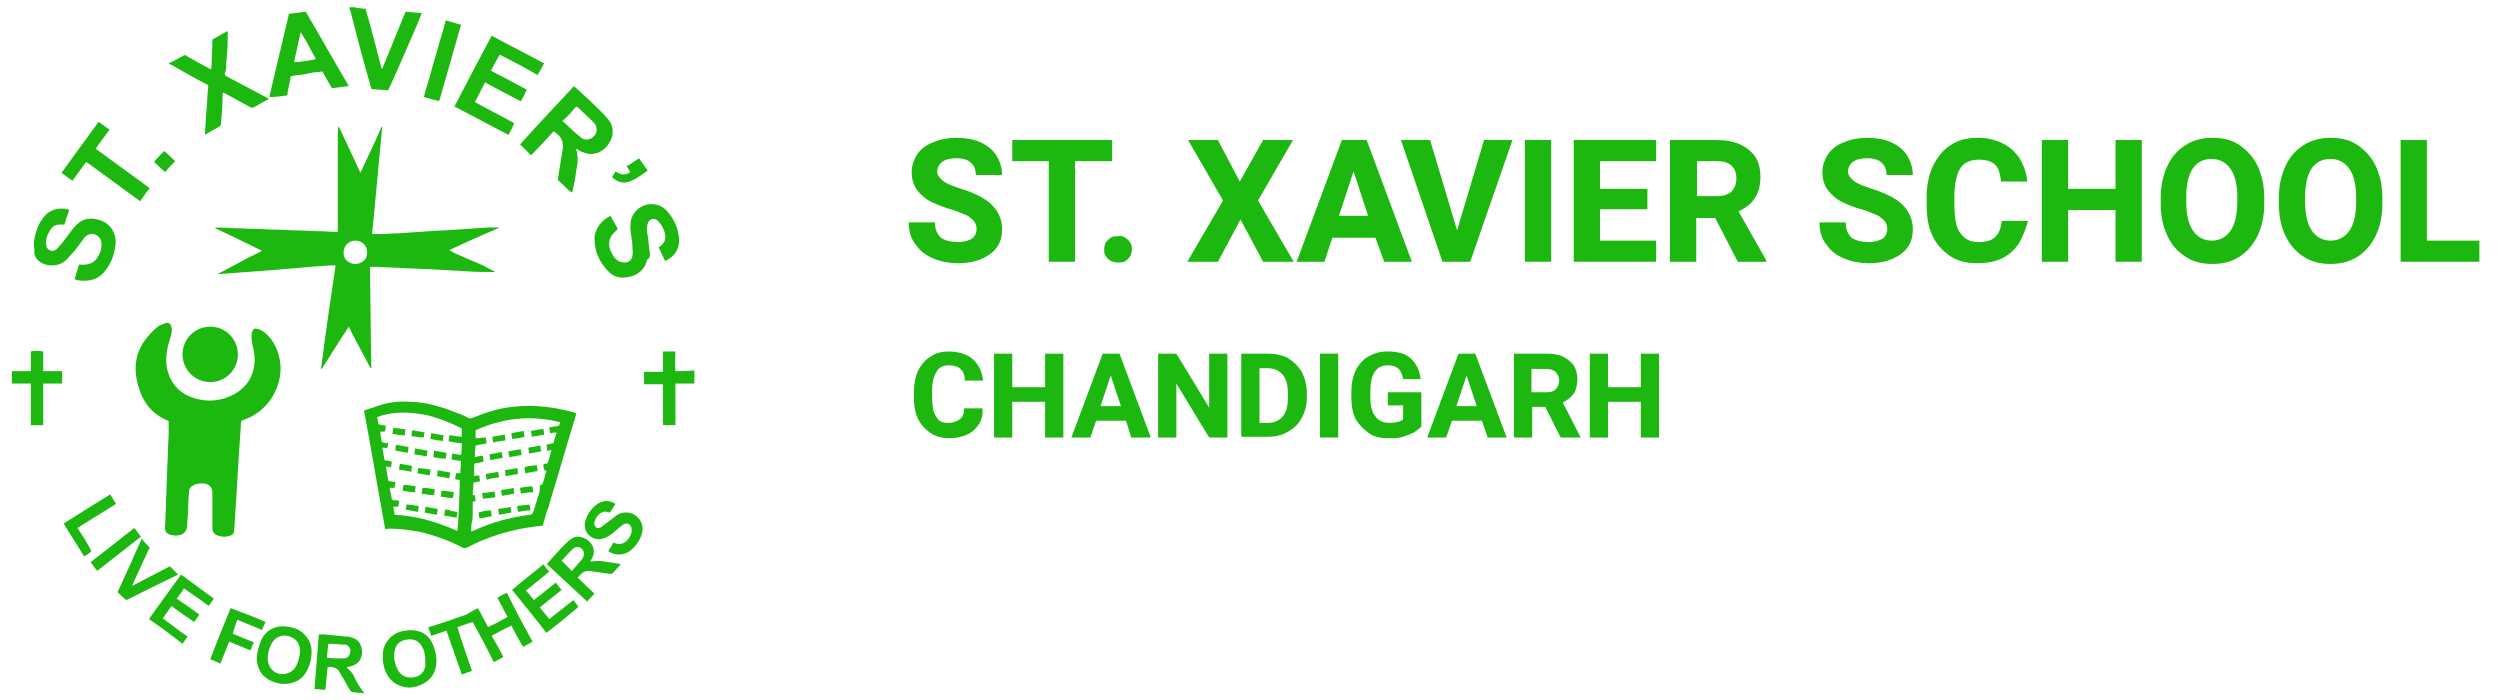 <?xml version="1.0" encoding="utf-8"?>
<!-- Generator: Adobe Illustrator 21.0.0, SVG Export Plug-In . SVG Version: 6.00 Build 0)  -->
<svg version="1.1" id="Layer_1" xmlns="http://www.w3.org/2000/svg" xmlns:xlink="http://www.w3.org/1999/xlink" x="0px" y="0px" viewBox="0 0 342.8 96" style="enable-background:new 0 0 342.8 96;" xml:space="preserve" height="84px" width="300px">
<style type="text/css">
	.st0{fill:#1cb810;}
	.st1{fill:#1cb810;}
</style>
<g>
	<g>
		<path class="st0" d="M50.8,11.8c0,0.1,0.1,0.2,0.1,0.4c0.8,0.1,1.5,0.1,2.3,0.2c0.4-0.8,4.6-10.3,4.6-10.6
			c-0.7-0.1-1.5-0.1-2.2-0.2c-1.1,2.6-2.1,5.2-3.2,7.8c0,0-0.1,0-0.1,0c-0.7-2.7-1.4-5.5-2.2-8.2c-0.4,0-0.8-0.1-1.1-0.1
			c-0.1,0-0.2,0-0.3-0.1c-0.3,0-0.6,0-0.8,0c0,0.1,0,0.3,0.1,0.4C48.9,4.9,49.8,8.4,50.8,11.8z"/>
		<path class="st0" d="M92.6,50.9c-0.1-0.9,0-1.8,0-2.7c-0.6,0-1.1,0-1.7,0c0,0.5,0,0.9,0,1.4c0,0.4,0,0.9,0,1.4c-0.9,0-1.7,0-2.6,0
			c0,0.6,0,1.1,0,1.7c0.9,0,1.7,0,2.6,0c0,0.4,0,0.8,0,1.2c0,0.4,0,0.7,0,1.1c0,0.4,0,0.8,0,1.1c0,0.4,0,0.7,0,1.1
			c0,0.4,0,0.8,0,1.1c0.6,0,1.1,0,1.7,0c0-1.9,0-3.8,0-5.7c0.3,0,0.6,0,1,0c0.5,0,1.1,0,1.6,0c0-0.6,0-1.2,0-1.8
			C94.3,50.9,93.5,50.9,92.6,50.9z"/>
		<path class="st0" d="M66.9,31.2c-1.5,0.1-3,0.2-4.5,0.3c-1.1,0.1-2.3,0.1-3.4,0.2c-1.5,0.1-3,0.2-4.5,0.3c-0.8,0-1.6,0.1-2.3,0.1
			c-0.4,0-0.8,0-1.2,0c0.5-4.9,0.9-9.8,1.4-14.7c0,0-0.1,0-0.1,0c-0.9,2.1-1.9,4.1-2.9,6.3c-1-2.2-2-4.3-3-6.4
			c-0.1,0.5-0.1,0.9-0.1,1.4c0,0.4,0,0.9,0,1.3c0,0.4,0,0.9,0,1.3c0,0.4,0,0.9,0,1.3c0,0.4,0,0.9,0,1.3c0,0.4,0,0.9,0,1.3
			c0,0.4,0,0.9,0,1.3c0,0.4,0,0.9,0,1.3c0,0.4,0,0.9,0,1.3c0,0.4,0,0.9,0,1.3c0,0.4,0,0.9,0,1.4c-1,0-1.9-0.1-2.8-0.1
			c-0.9,0-1.8-0.1-2.8-0.1c-0.9,0-1.9-0.1-2.8-0.1c-0.9,0-1.9-0.1-2.8-0.1c-0.9,0-1.8-0.1-2.8-0.1c-0.9,0-1.8-0.1-2.8-0.1
			c0,0,0,0.1,0,0.1c2.1,1,4.2,2,6.4,3.1c-0.6,0.3-1.1,0.6-1.6,0.8c-0.5,0.3-1,0.5-1.5,0.8c-0.5,0.3-1,0.5-1.5,0.8
			c-0.5,0.3-1,0.5-1.5,0.8c2.7-0.2,5.4-0.4,8.1-0.6c2.2-0.2,7.8-0.7,8.1-0.6c-0.7,4.7-1.4,9.4-2,14.2c0,0,0,0,0.1,0
			c1.2-1.9,2.4-3.8,3.7-5.8c0.5,1,1,2,1.5,2.9c0.5,0.9,1,1.9,1.5,2.8c0,0,0.1,0,0.1,0c-0.1-4.6-0.1-9.3-0.2-13.9c0.4,0,0.8,0,1.2,0
			c1.3,0.1,2.6,0.1,3.9,0.2c0.9,0,1.8,0.1,2.7,0.1c1.8,0.1,3.7,0.2,5.5,0.3c1,0.1,2.1,0.1,3.1,0.1c0.3,0,0.5,0,0.8,0
			c-0.5-0.3-1-0.5-1.5-0.8c-0.5-0.2-1-0.5-1.6-0.7c-0.5-0.2-1.1-0.5-1.6-0.7c-0.5-0.2-1-0.4-1.6-0.8c2.3-1.1,4.6-2.1,6.9-3.1
			C68,31.2,67.4,31.2,66.9,31.2z M48.7,36.2c-0.9,0-1.7-0.7-1.6-1.6c0-0.9,0.7-1.6,1.6-1.6c0.9,0,1.7,0.7,1.6,1.7
			C50.4,35.5,49.6,36.2,48.7,36.2z"/>
		<path class="st0" d="M18.9,52.8c0.6,2.3,1.9,4,4.1,4.9c0,0,0.1,0,0.1,0.1c0,0.7,0,1.3,0,1.9c-0.1,1.5-0.1,3-0.2,4.5
			c0,1.1-0.1,2.2-0.1,3.3c-0.1,1.6-0.1,3.3-0.2,4.9c0,0.5,0.2,0.7,0.6,0.9c0.6,0.2,1.1,0.2,1.7,0c0.4-0.2,0.6-0.5,0.7-0.9
			c0.1-1.2,0.2-2.4,0.2-3.6c0-0.5,0.1-0.9,0.1-1.4c0-0.5,0.3-0.7,0.7-0.9c0.4-0.2,0.8-0.2,1.3-0.2c0.8,0.1,1.2,0.5,1.2,1.4
			c0,1.6,0,3.2,0,4.8c0,0.4,0.2,0.7,0.6,0.9c0.5,0.2,1.1,0.3,1.7,0.1c0.5-0.1,0.7-0.4,0.7-0.9c0.1-1.6,0.2-3.1,0.3-4.7
			c0.1-1.7,0.2-3.3,0.3-5c0.1-1.5,0.2-3,0.3-4.5c0-0.2,0-0.5,0.1-0.7c0.1,0,0.2-0.1,0.2-0.1c3.5-1.1,5.5-4.7,5.1-7.9
			c-0.2-1.4-0.7-2.6-1.6-3.6c-0.3-0.3-0.6-0.6-1-0.8c-0.2-0.1-0.4-0.2-0.6-0.2c-0.3-0.1-0.5,0-0.6,0.3c-0.1,0.1-0.1,0.3-0.1,0.4
			c-0.1,0.5,0,1,0.1,1.5c0.2,0.7,0.3,1.4,0.3,2.2c-0.1,2-1,3.5-2.7,4.5c-1.8,1-3.7,1.2-5.6,0.6c-1.7-0.5-2.9-1.6-3.5-3.3
			c-0.4-1.1-0.4-2.2-0.2-3.3c0.1-0.6,0.3-1.3,0.5-1.9c0.1-0.4,0.2-0.8,0.1-1.2c-0.1-0.5-0.4-0.7-0.8-0.6c-0.3,0.1-0.5,0.2-0.8,0.3
			c-0.6,0.4-1.1,0.9-1.6,1.5C18.6,48,18.2,50.3,18.9,52.8z"/>
		<path class="st0" d="M53.5,72.5c1.3,0,2.6,0.2,3.9,0.4c2.1,0.5,4.1,1.2,6,2.2c0.2,0.1,0.4,0.1,0.6,0c0.8-0.4,1.6-0.8,2.4-1.1
			c2.2-0.9,4.6-1.5,7-1.8c0.3,0,0.7-0.1,1-0.1c0.2-0.7,0.4-1.4,0.6-2.1c0.1-0.2,0.1-0.3,0.2-0.4c0.1-0.3,0.1-0.6,0.2-0.8
			c1.2-3.9,2.3-7.8,3.5-11.7c0-0.1,0.1-0.2,0.1-0.4c-0.1,0-0.2-0.1-0.2-0.1c-1.7-0.5-3.4-0.8-5.2-0.9c-1.1-0.1-2.3,0-3.4,0.1
			c-1.9,0.2-3.7,0.8-5.4,1.5c-0.2,0.1-0.4,0.1-0.6,0c-0.8-0.4-1.6-0.7-2.4-1c-1.9-0.7-3.8-1.2-5.8-1.2c-1.5-0.1-2.9,0.1-4.3,0.6
			c-0.6,0.2-1.2,0.4-1.8,0.6c1,5.4,1.9,10.8,2.9,16.3C53,72.5,53.3,72.5,53.5,72.5z M64.7,71.6c0.1-0.4,0.1-0.8,0.1-1.1
			c0-0.4,0-0.8,0-1.1c0-0.2,0-0.4,0-0.6c0.2,0,0.3-0.1,0.4-0.1c0-0.3-0.1-0.5-0.1-0.8c-0.1,0-0.2,0-0.3,0c0-0.6,0.1-1.1,0.1-1.7
			c0.3-0.1,0.6-0.1,0.9-0.2c0-0.3-0.1-0.5-0.1-0.8c-0.2,0-0.5,0-0.7,0.1c0-0.2,0-0.5,0-0.7c0-0.3,0-0.5,0-0.8c0-0.2,0.1-0.3,0.3-0.3
			c0.3,0,0.6-0.1,1-0.2c0-0.3-0.1-0.5-0.1-0.8c-0.4,0-0.7,0.1-1.1,0.2c0-0.5,0-1,0.1-1.6c0.5-0.1,1-0.2,1.5-0.3
			c0-0.3-0.1-0.5-0.1-0.8c-0.5,0-0.9,0.1-1.4,0.1c0-0.4,0-0.8,0-1.1c3.8-1.7,7.6-2.1,11.6-1.1c-0.1,0.2-0.1,0.4-0.2,0.5
			c-0.4,0.1-0.8,0.1-1.3,0.2c0,0.3,0.1,0.5,0.1,0.8c0.3,0,0.6-0.1,0.9-0.1c-0.1,0.5-0.3,0.9-0.4,1.4c0,0.1-0.1,0.1-0.2,0.1
			c-0.3,0.1-0.5,0.1-0.8,0.2c0.1,0.3,0.1,0.5,0.1,0.8c0.2,0,0.4,0,0.6-0.1c0,0.2-0.1,0.3-0.1,0.4c-0.1,0.4-0.2,0.7-0.3,1.1
			c-0.1,0.3-0.2,0.4-0.4,0.4c-0.1,0-0.2,0-0.3,0.1c0,0.2,0,0.5,0.1,0.7c0,0.1,0.2,0.1,0.3,0.2c-0.2,0.6-0.3,1.2-0.5,1.7
			c0,0.1-0.2,0.2-0.4,0.3c0,0,0,0.1,0,0.2c0,0.3,0,0.6-0.1,0.9c-0.3,0.8-0.5,1.7-0.8,2.5c-0.1,0.3-0.2,0.3-0.4,0.4
			c-2.6,0.3-5.2,1-7.6,2.1c-0.2,0.1-0.3,0.1-0.5,0.2c0-0.1,0-0.2,0-0.3C64.6,72.2,64.6,71.9,64.7,71.6z M52.6,60.7
			c-0.2,0-0.3-0.1-0.3-0.3c-0.1-0.4-0.1-0.7-0.2-1.2c0.2,0,0.4,0,0.6,0c0.2-0.2,0.1-0.5,0.2-0.8c-0.4-0.1-0.6-0.1-1-0.2
			c-0.1-0.3-0.1-0.6-0.2-1c0.5-0.2,0.9-0.3,1.4-0.4c1.9-0.4,3.8-0.2,5.7,0.2c1.5,0.4,3,1,4.4,1.7c0,0,0.1,0.1,0.1,0.1
			c0,0.4,0,0.7,0,1.1c-0.6,0-1.1-0.2-1.7-0.2c0,0.3-0.1,0.5-0.1,0.8c0.6,0.2,1.2,0.2,1.8,0.3c0,0.5,0,1-0.1,1.6
			c-0.2,0-0.4-0.1-0.6-0.1c-0.2,0-0.4-0.1-0.6-0.1c0,0.3-0.1,0.5-0.1,0.8c0.4,0.1,0.8,0.2,1.3,0.2c0,0.6-0.1,1.1-0.1,1.7
			c-0.2,0-0.4,0-0.6,0c0,0.3-0.1,0.5-0.1,0.8c0.2,0.1,0.4,0.1,0.6,0.1c0.1,0.3-0.2,6.7-0.3,7c-1.4-0.6-2.8-1.1-4.2-1.5
			c-1.4-0.4-2.9-0.6-4.4-0.7c-0.1-0.4-0.1-0.7-0.2-1.1c0.2,0,0.4,0,0.7,0c0-0.3,0.1-0.5,0.1-0.8c-0.3-0.1-0.5-0.1-0.8-0.1
			c-0.1,0-0.2-0.1-0.2-0.2c-0.1-0.5-0.2-1-0.3-1.5c0.2,0,0.4,0,0.7,0c0-0.3,0.1-0.5,0.1-0.8c-0.3,0-0.5-0.1-0.8-0.1
			c-0.1,0-0.2-0.1-0.2-0.2c-0.1-0.6-0.2-1.2-0.3-1.8c0.2,0,0.4,0,0.7,0.1c0-0.3,0.1-0.5,0.1-0.8c-0.3-0.1-0.6-0.1-1-0.2
			c-0.1-0.6-0.2-1.1-0.3-1.7c0.2,0,0.4,0,0.7,0.1c0-0.3,0.1-0.5,0.1-0.8C53.1,60.8,52.9,60.8,52.6,60.7z"/>
		<path class="st0" d="M72.8,21.3c1.1-1.1,2.1-2.2,3.1-3.3c0.2,0.1,0.3,0.3,0.4,0.3c0.8,0.6,1,1.4,0.8,2.4c-0.2,1.2-0.4,2.5-0.6,3.7
			c0,0.2,0,0.4,0.2,0.5c0.5,0.4,0.9,0.9,1.4,1.3c0.1,0.1,0.2,0.1,0.3,0.2c0-0.1,0.1-0.1,0.1-0.2c0.2-0.9,0.4-1.9,0.5-2.8
			c0.2-1,0.3-1.9,0-2.9c0,0,0-0.1,0-0.1c0.2,0.1,0.5,0.3,0.7,0.4c0.5,0.2,1.1,0.4,1.6,0.3c0.9-0.1,1.6-0.6,2.1-1.3
			c0.7-1,0.9-2.3,0-3.4c-0.4-0.5-0.8-0.9-1.2-1.3C81.1,14,80,13,78.9,12c-0.1-0.1-0.2-0.1-0.2-0.2c-2.5,2.7-5,5.3-7.4,8
			C71.8,20.3,72.3,20.8,72.8,21.3z M79,14.6c0.1,0.1,0.1,0.1,0.2,0.1c0.7,0.7,1.4,1.3,2.1,2c0.3,0.3,0.5,0.6,0.5,1.1
			c0,0.6-0.4,1-0.8,1.2c-0.4,0.2-0.9,0.2-1.3-0.1c-0.4-0.3-0.8-0.7-1.3-1.1c-0.4-0.4-0.8-0.8-1.3-1.2C77.8,16,78.4,15.3,79,14.6z"/>
		<path class="st0" d="M69.7,18.5c0.3-0.5,0.6-1.1,0.8-1.6c-1.8-1-3.6-1.9-5.4-2.9c0.5-0.9,0.9-1.8,1.4-2.7c1.6,0.9,3.2,1.7,4.9,2.6
			c0.3-0.5,0.6-1.1,0.8-1.6c-1.6-0.9-3.2-1.7-4.9-2.6c0.4-0.8,0.8-1.5,1.2-2.2c1.8,0.9,3.5,1.8,5.2,2.8c0.3-0.5,0.6-1.1,0.9-1.6
			c-2.4-1.3-4.8-2.5-7.2-3.8c-1.7,3.2-3.4,6.4-5.1,9.7C64.8,15.9,67.2,17.2,69.7,18.5z"/>
		<path class="st0" d="M7.1,36.4c0.8,0,1.5-0.3,2-0.8c0.4-0.4,0.7-0.8,1.1-1.2c0.4-0.5,0.8-1.1,1.2-1.6c0.1-0.2,0.3-0.4,0.5-0.5
			c0.4-0.3,0.9-0.3,1.4,0c0.4,0.3,0.6,0.7,0.6,1.2c0,0.5-0.1,1.1-0.4,1.5c-0.4,0.9-1.1,1.3-2.1,1.3c-0.2,0-0.4,0-0.6,0
			c-0.2,0.7-0.4,1.3-0.6,2c0.5,0.2,0.9,0.2,1.4,0.2c1.2,0,2.2-0.5,2.9-1.5c0.6-0.8,1-1.7,1.2-2.7c0.1-0.5,0.2-1.1,0.1-1.6
			c-0.2-1.2-0.9-2.1-2.1-2.5c-1.2-0.4-2.3-0.3-3.2,0.6c-0.3,0.3-0.5,0.5-0.7,0.8c-0.4,0.5-0.8,1.1-1.2,1.6c-0.3,0.4-0.6,0.7-0.9,1
			c-0.3,0.2-0.6,0.3-0.9,0.1c-0.3-0.1-0.5-0.4-0.5-0.8c-0.1-0.7,0.2-1.4,0.6-2c0.3-0.5,0.7-0.7,1.3-0.7c0.2,0,0.4,0,0.6,0
			c0.2-0.7,0.4-1.3,0.7-2c-0.1,0-0.2-0.1-0.3-0.1c-1.3-0.3-2.6,0.1-3.4,1.3c-0.6,0.8-0.9,1.7-1.1,2.7c-0.1,0.5-0.1,1.1,0,1.6
			C4.5,35.3,5.5,36.4,7.1,36.4z"/>
		<path class="st0" d="M89.1,34.8c-0.1-0.8-0.2-1.6-0.3-2.5c-0.1-0.5-0.2-1,0-1.6c0.1-0.6,0.8-0.9,1.3-0.5c0.1,0.1,0.2,0.2,0.3,0.3
			c0.4,0.5,0.7,1.1,0.8,1.7c0.1,0.6-0.1,1.1-0.6,1.5c-0.1,0.1-0.2,0.2-0.3,0.2c0.3,0.7,0.6,1.3,0.9,1.9c1.2-0.6,1.9-1.5,1.9-2.7
			c0-1.6-0.6-3-1.7-4.2c-0.1-0.1-0.2-0.2-0.3-0.3c-1.7-1.3-4.1-0.4-4.6,1.6c-0.1,0.6-0.1,1.3,0,1.9c0.1,0.6,0.2,1.1,0.2,1.7
			c0,0.4,0.1,0.8,0,1.3c-0.1,0.6-0.5,0.9-1.1,0.9c-0.5,0-0.9-0.2-1.2-0.5c-0.3-0.3-0.5-0.7-0.7-1.1c-0.4-1.1-0.2-1.9,0.7-2.7
			c0.1-0.1,0.2-0.2,0.3-0.3c-0.3-0.6-0.7-1.2-1-1.8c-0.6,0.3-1.1,0.7-1.5,1.2c-0.4,0.6-0.7,1.2-0.7,1.9c0,1.8,0.7,3.3,1.9,4.5
			c0.7,0.8,1.7,1,2.7,0.8c1.3-0.2,2.4-1.1,2.6-2.4C89.1,35.5,89.1,35.1,89.1,34.8z"/>
		<path class="st0" d="M39.2,13.1c0.2,0,0.2-0.1,0.2-0.3c0.1-0.7,0.3-1.4,0.4-2.1c0-0.2,0.1-0.3,0.3-0.3c0.8-0.1,1.7-0.2,2.5-0.4
			c0.5-0.1,1-0.1,1.6-0.2c0.4,0.8,0.9,1.6,1.3,2.3c0.8-0.1,1.5-0.2,2.3-0.3c-2-3.4-3.9-6.8-5.9-10.2c-0.8,0.1-1.5,0.2-2.3,0.3
			c-0.9,3.8-1.8,7.6-2.7,11.4c0.1,0,0.2,0,0.2,0C37.9,13.3,38.5,13.2,39.2,13.1z M41.2,4.4C41.2,4.4,41.3,4.4,41.2,4.4
			c0.8,1.2,1.4,2.5,2.1,3.7c-0.3,0.1-2.5,0.5-3,0.4C40.6,7.2,40.9,5.8,41.2,4.4z"/>
		<path class="st0" d="M28.2,11.5c0.3,0.1,0.4,0.3,0.3,0.6c-0.1,1-0.1,1.9-0.2,2.9c-0.1,0.9-0.1,1.9-0.2,2.8c0,0.2,0,0.4,0,0.7
			c0.1-0.1,0.2-0.1,0.3-0.2c0.5-0.3,1-0.6,1.6-0.9c0.2-0.1,0.3-0.3,0.3-0.6c0.1-1.3,0.2-2.5,0.2-3.8c0-0.1,0-0.2,0.1-0.3
			c0.2,0.1,0.3,0.1,0.4,0.2c1.1,0.6,2.2,1.2,3.3,1.8c0.2,0.1,0.3,0.1,0.5,0c0.6-0.3,1.2-0.7,1.8-1c0.1,0,0.1-0.1,0.2-0.2
			c-0.1-0.1-0.3-0.1-0.4-0.2c-0.6-0.3-1.2-0.6-1.9-1c-1.1-0.6-2.3-1.2-3.4-1.8c-0.3-0.2-0.3-0.2-0.3-0.5C31,9.7,31,9.2,31,8.7
			c0.1-1.1,0.2-2.3,0.2-3.4c0-0.3,0-0.7,0-1c-0.1,0-0.1,0-0.1,0c-0.6,0.3-1.2,0.7-1.8,1c-0.2,0.1-0.2,0.2-0.2,0.4c0,1-0.1,2-0.1,3
			c0,0.3,0,0.5-0.1,0.8c-0.2-0.1-0.3-0.1-0.4-0.2c-1-0.5-2-1.1-2.9-1.6c-0.1-0.1-0.3-0.2-0.4-0.1c-0.7,0.4-1.3,0.7-2.1,1.1
			c0.2,0.1,0.3,0.2,0.4,0.2C25.1,9.8,26.6,10.7,28.2,11.5z"/>
		<path class="st0" d="M25,48.6c0,2.1,1.7,3.8,3.8,3.8c2.3,0,3.8-1.9,3.8-3.8c0-2-1.6-3.8-3.8-3.8C26.7,44.8,25,46.5,25,48.6z"/>
		<path class="st0" d="M68.2,82c0.5,0.9,0.9,1.8,1.4,2.6c-0.9,0.5-1.8,1-2.7,1.4c-0.5-0.9-0.9-1.8-1.4-2.6c-0.4,0.2-0.8,0.4-1.1,0.6
			c-0.3,0.2-0.7,0.4-1.1,0.5c-1.4,0.5-2.8,1-4.2,1.4c-0.1,0-0.2,0.1-0.4,0.1c0.1,0.4,0.3,0.8,0.4,1.2c0.7-0.2,1.4-0.5,2.1-0.7
			c0.7,2,1.4,4,2.1,6c0.5-0.2,0.9-0.3,1.4-0.5c-0.7-2-1.4-4-2-6c0.7-0.2,1.4-0.5,2.1-0.7c1,1.8,2,3.7,2.9,5.5
			c0.4-0.2,0.9-0.5,1.3-0.7c-0.5-1-1-1.9-1.6-2.9c0.9-0.5,1.8-1,2.7-1.4c0.5,1,1,1.9,1.6,2.9c0.5-0.2,0.9-0.5,1.3-0.7
			c-1.2-2.2-2.4-4.4-3.5-6.7C69,81.5,68.6,81.7,68.2,82z"/>
		<path class="st0" d="M11.8,22.2c2.5,1.8,4.9,3.6,7.4,5.4c0.4-0.6,0.8-1.2,1.3-1.8c-2.5-1.8-4.9-3.6-7.4-5.4
			c0.6-0.9,1.3-1.8,1.9-2.6c-0.5-0.4-1-0.7-1.5-1.1c-1.7,2.3-3.4,4.7-5.1,7c0.5,0.4,1,0.7,1.5,1.1C10.5,24,11.1,23.1,11.8,22.2z"/>
		<path class="st0" d="M48.5,92.7c-0.2-0.4-0.5-0.7-0.8-1c-0.1-0.1-0.1-0.1-0.2-0.2c0.2,0,0.3-0.1,0.5-0.1c0.9-0.2,1.5-0.8,1.6-1.7
			c0.1-0.9-0.2-2-1.5-2.3c-0.2-0.1-0.5-0.1-0.7-0.1c-1-0.1-2-0.2-3-0.3c-0.2,0-0.5,0-0.7,0c-0.2,2.5-0.4,5-0.6,7.5
			c0.5,0,1,0.1,1.5,0.1c0.1-1.1,0.2-2.1,0.3-3.1c0.8-0.1,1.4,0.1,1.7,0.8c0.1,0.2,0.2,0.3,0.3,0.5c0.4,0.6,0.7,1.3,1.1,1.9
			c0.1,0.1,0.2,0.2,0.3,0.2c0.5,0.1,1.1,0.1,1.6,0.2c0-0.1,0-0.1-0.1-0.2C49.2,94.1,48.8,93.4,48.5,92.7z M44.8,90.2
			c0.1-0.7,0.1-1.3,0.2-1.9c0.2,0,0.4,0,0.6,0c0.5,0,1,0.1,1.4,0.1c0.1,0,0.2,0,0.3,0c0.5,0.1,0.8,0.5,0.7,1.1
			c-0.1,0.5-0.4,0.8-0.9,0.8C46.4,90.3,45.6,90.3,44.8,90.2z"/>
		<path class="st0" d="M82.8,77c-0.5-0.1-1.1-0.1-1.6,0c-0.1,0-0.2,0-0.3,0c0.1-0.1,0.1-0.2,0.2-0.3c0.8-1.4-0.1-2.5-1-2.9
			c-0.7-0.3-1.3-0.3-1.9,0.2c-0.3,0.2-0.6,0.5-0.8,0.7c-0.8,0.8-1.5,1.6-2.3,2.5c0,0-0.1,0.1-0.1,0.2c1.8,1.7,3.7,3.4,5.5,5.1
			c0.3-0.4,0.7-0.7,1-1.1c-0.8-0.7-1.5-1.4-2.3-2.2c0.2-0.2,0.3-0.3,0.5-0.5c0.3-0.3,0.6-0.4,1-0.4c0.3,0,0.6,0.1,0.8,0.1
			c0.7,0.1,1.4,0.2,2.1,0.3c0.1,0,0.3,0,0.4-0.1c0.4-0.4,0.7-0.8,1.1-1.2c-0.1,0-0.2-0.1-0.3-0.1C84.1,77.2,83.5,77.1,82.8,77z
			 M79.9,76.5c0,0.1-0.1,0.1-0.1,0.2c-0.5,0.5-0.9,1.1-1.4,1.6c-0.1-0.1-0.2-0.1-0.2-0.2c-0.4-0.4-0.8-0.8-1.2-1.2
			c0.1-0.1,0.1-0.2,0.2-0.2c0.4-0.5,0.9-1,1.3-1.4c0.4-0.4,1-0.4,1.4,0.1C80.1,75.8,80.1,76.2,79.9,76.5z"/>
		<path class="st0" d="M39.7,86c-1.9-0.4-3.5,0.4-4.1,2.3c-0.2,0.5-0.3,1.1-0.4,1.6c-0.1,1.4,0.4,2.7,1.8,3.4
			c0.6,0.3,1.3,0.5,1.9,0.5c1.4,0,2.5-0.6,3.1-1.7c0.5-0.9,0.7-1.8,0.7-2.8c0-0.8-0.3-1.6-0.9-2.2C41.2,86.4,40.4,86.1,39.7,86z
			 M40.6,91.3c-0.3,0.6-0.7,0.9-1.4,1.1c-1.3,0.3-2.4-0.6-2.5-1.9c0-0.1,0-0.2,0-0.3c0-0.7,0.2-1.3,0.5-1.9c0.7-1.3,2.1-1.4,3.1-0.7
			c0.6,0.4,0.8,1,0.8,1.7C41.1,90,40.9,90.7,40.6,91.3z"/>
		<path class="st0" d="M57.1,86.5c-0.5-0.1-1.1-0.1-1.6,0c-1.6,0.2-2.8,1.4-3,2.9c-0.1,1,0,2.1,0.5,3c0.6,1.2,1.7,1.8,3,1.9
			c0.5,0,1-0.1,1.5-0.3c1.3-0.5,2.1-1.4,2.3-2.8c0.1-1.1-0.1-2.1-0.6-3.1C58.8,87.3,58.1,86.7,57.1,86.5z M58.3,91.4
			c-0.2,0.9-0.8,1.4-1.7,1.5c-0.9,0.1-1.5-0.2-2-0.9c-0.5-0.9-0.7-1.8-0.5-2.8c0.2-0.9,0.8-1.4,1.8-1.5c0.8-0.1,1.5,0.2,1.9,0.9
			c0.4,0.6,0.5,1.4,0.5,2.1C58.3,91,58.3,91.2,58.3,91.4z"/>
		<path class="st0" d="M5.9,48.2c-0.4-0.1-1.4-0.1-1.7,0c0,0.9,0,1.7,0,2.7c-0.9,0-1.7,0-2.6,0c0,0.6,0,1.1,0,1.7c0.9,0,1.7,0,2.6,0
			c0,1.9,0,3.8,0,5.7c0.6,0,1.1,0,1.7,0c0-1.9,0-3.8,0-5.7c0.9,0,1.7,0,2.6,0c0-0.6,0-1.1,0-1.7c-0.9,0-1.7,0-2.6,0
			C5.9,49.9,5.9,49,5.9,48.2z"/>
		<path class="st0" d="M75.3,84.9c-0.5-0.6-0.9-1.1-1.3-1.6c1-0.8,2-1.6,3-2.4c-0.3-0.3-0.5-0.6-0.8-1c-1,0.8-2,1.6-3,2.4
			c-0.4-0.5-0.7-0.9-1.1-1.3c1.1-0.9,2.1-1.7,3.2-2.6c-0.3-0.3-0.5-0.6-0.8-1c-1.5,1.2-2.9,2.3-4.3,3.5c1.6,2,3.2,3.9,4.7,5.9
			c0.8-0.6,4.3-3.4,4.4-3.6c-0.2-0.3-0.5-0.6-0.7-0.9C77.5,83.2,76.4,84,75.3,84.9z"/>
		<path class="st0" d="M28.6,83.1c0.2-0.3,0.5-0.7,0.7-1c-1.5-1.1-3-2.2-4.5-3.3c-1.5,2.1-3,4.1-4.4,6.1c1.6,1.1,3.1,2.2,4.6,3.4
			c0.2-0.3,0.5-0.7,0.7-1c-1.2-0.8-2.3-1.7-3.4-2.5c0.4-0.6,0.8-1.1,1.2-1.7c1,0.8,2.1,1.5,3.1,2.2c0.3-0.4,0.5-0.7,0.7-1
			c-1-0.8-2.1-1.5-3.1-2.2c0.4-0.5,0.7-0.9,1-1.4C26.4,81.5,27.5,82.3,28.6,83.1z"/>
		<path class="st0" d="M85.6,70.3c-0.4,0-0.8,0.2-1.1,0.4c-0.4,0.3-0.9,0.7-1.3,1c-0.3,0.2-0.5,0.4-0.8,0.6c-0.2,0.1-0.5,0.2-0.7,0
			c-0.2-0.2-0.3-0.4-0.2-0.7c0.1-0.5,0.4-0.9,0.8-1.2c0.3-0.2,0.6-0.3,0.9-0.2c0.1,0,0.2,0.1,0.4,0.1c0.3-0.4,0.5-0.8,0.8-1.2
			c-0.8-0.5-1.6-0.5-2.3-0.1c-1,0.6-1.6,1.5-1.9,2.6c-0.3,1.6,1.2,2.6,2.3,2.3c0.5-0.1,1-0.4,1.4-0.7c0.4-0.3,0.8-0.7,1.2-1
			c0.1-0.1,0.3-0.2,0.4-0.3c0.4-0.2,0.8-0.1,1,0.3c0.1,0.2,0.1,0.4,0.1,0.6c0,0.6-0.6,1.5-1.2,1.7c-0.2,0.1-0.4,0.1-0.6,0.1
			c-0.2,0-0.5-0.1-0.7-0.2c-0.2,0.4-0.5,0.8-0.7,1.2c0.9,0.6,2,0.6,2.9,0c0.8-0.6,1.4-1.4,1.7-2.4C88.5,71.5,87,70.1,85.6,70.3z"/>
		<path class="st0" d="M60.2,13.9c1-3.5,2-7,3-10.5c-0.7-0.2-1.4-0.4-2.1-0.6c-0.3,1.2-0.7,2.4-1,3.5c-0.3,1.2-0.7,2.3-1,3.5
			c-0.3,1.2-0.7,2.3-1,3.5c0.7,0.2,1.3,0.4,1.9,0.5C60,13.8,60.1,13.8,60.2,13.9z"/>
		<path class="st0" d="M23.3,77.7c-0.1,0-0.1,0-0.1,0c-1.7,0.9-3.3,1.7-5,2.6c0,0-0.1,0-0.1,0c0,0,0,0,0,0c0,0,0,0,0,0
			c0.8-1.8,1.6-3.5,2.4-5.2c-0.4-0.4-0.7-0.8-1.1-1.2c-1.1,2.5-2.2,4.9-3.3,7.3c0.4,0.4,0.8,0.8,1.2,1.1c2.4-1.2,4.8-2.4,7.1-3.5
			C24,78.4,23.6,78,23.3,77.7z"/>
		<path class="st0" d="M32.5,85c1.2,0.5,2.3,0.9,3.4,1.4c0.2-0.4,0.3-0.8,0.5-1.1c-1.6-0.7-3.2-1.3-4.8-1.9c-1,2.4-1.9,4.7-2.8,7
			c0.5,0.2,0.9,0.4,1.4,0.6c0.4-1,0.8-2,1.2-3c1,0.4,2,0.8,2.9,1.2c0.2-0.4,0.3-0.8,0.5-1.1c-1-0.4-2-0.8-2.9-1.2
			C32.1,86.1,32.3,85.6,32.5,85z"/>
		<path class="st0" d="M10.6,72.4c1.8-1.1,3.5-2.2,5.3-3.3c-0.3-0.4-0.5-0.8-0.8-1.3c-2.1,1.3-4.2,2.6-6.4,4c0.9,1.5,1.9,3,2.8,4.5
			c0.4-0.2,0.7-0.4,1-0.7C12,74.5,11.3,73.5,10.6,72.4z"/>
		<path class="st0" d="M18.4,72.4c-2,1.6-4,3.1-6,4.7c0.3,0.4,0.6,0.8,0.9,1.2c2-1.6,4-3.1,6-4.7C19,73.2,18.7,72.8,18.4,72.4z"/>
		<path class="st0" d="M86.3,24.9c0.9-0.3,1.6-0.9,2.5-1.5c-0.4-0.6-0.8-1.1-1.2-1.7c-0.6,0.4-1.1,0.8-1.7,1.1
			c0.2,0.3,0.4,0.6,0.5,0.8c-0.7,0.5-1.3,0.4-2-0.1c-0.2,0.3-0.3,0.5-0.5,0.8C84.7,25,85.4,25.2,86.3,24.9z"/>
		<path class="st0" d="M24,22.1c-0.5-0.5-1-0.9-1.5-1.4c-0.5,0.5-1,1-1.4,1.5c0.5,0.5,1,0.9,1.5,1.4C23.1,23,23.5,22.6,24,22.1z"/>
		<path class="st0" d="M59.6,67.1c-0.6-0.1-1.1-0.2-1.7-0.2c0,0.3-0.1,0.5-0.1,0.8c0.6,0.1,1.1,0.2,1.7,0.2
			C59.5,67.6,59.6,67.4,59.6,67.1z"/>
		<path class="st0" d="M58.2,70.3c0.6,0.1,1.1,0.2,1.7,0.3c0-0.3,0.1-0.5,0.1-0.8c-0.6-0.1-1.1-0.2-1.7-0.3
			C58.3,69.8,58.3,70,58.2,70.3z"/>
		<path class="st0" d="M60.8,59.7c-0.6-0.1-1.1-0.2-1.7-0.3c0,0.3-0.1,0.5-0.1,0.8c0.6,0.1,1.1,0.2,1.7,0.3
			C60.7,60.2,60.8,60,60.8,59.7z"/>
		<path class="st0" d="M61,69.9c0,0.3-0.1,0.5-0.1,0.8c0.6,0.1,1.1,0.2,1.7,0.3c0-0.3,0.1-0.5,0.1-0.8c-0.3,0-0.5-0.1-0.8-0.1
			C61.6,69.9,61.3,69.9,61,69.9z"/>
		<path class="st0" d="M56.5,63.9c-0.6-0.1-1.1-0.2-1.7-0.3c0,0.3-0.1,0.5-0.1,0.8c0.6,0.1,1.1,0.2,1.7,0.3
			C56.4,64.5,56.4,64.2,56.5,63.9z"/>
		<path class="st0" d="M59.4,62.7c0.6,0.1,1.1,0.2,1.7,0.2c0-0.3,0.1-0.5,0.1-0.8c-0.6-0.1-1.1-0.2-1.7-0.3
			C59.5,62.2,59.4,62.4,59.4,62.7z"/>
		<path class="st0" d="M57.2,64.9c0.6,0.1,1.1,0.2,1.7,0.3c0-0.3,0.1-0.5,0.1-0.8c-0.6-0.1-1.1-0.2-1.7-0.2
			C57.3,64.4,57.3,64.6,57.2,64.9z"/>
		<path class="st0" d="M55.6,58.9c-0.6-0.1-1.1-0.2-1.7-0.2c0,0.3-0.1,0.5-0.1,0.8c0.6,0.1,1.1,0.2,1.7,0.2
			C55.5,59.4,55.5,59.2,55.6,58.9z"/>
		<path class="st0" d="M55.6,69.9c0.6,0.1,1.1,0.2,1.7,0.3c0-0.3,0.1-0.5,0.1-0.8c-0.6-0.1-1.1-0.2-1.7-0.2
			C55.7,69.4,55.7,69.6,55.6,69.9z"/>
		<path class="st0" d="M60.4,68.1c0.6,0.1,1.1,0.2,1.7,0.2c0-0.3,0.1-0.5,0.1-0.8c-0.6-0.1-1.1-0.2-1.7-0.2
			C60.5,67.5,60.5,67.8,60.4,68.1z"/>
		<path class="st0" d="M57,66.7c-0.6-0.1-1.1-0.2-1.7-0.2c0,0.3-0.1,0.5-0.1,0.8c0.6,0.1,1.1,0.2,1.7,0.2C56.9,67.2,56.9,67,57,66.7
			z"/>
		<path class="st0" d="M54.2,61.8c0.6,0.1,1.1,0.2,1.7,0.3c0-0.3,0.1-0.5,0.1-0.8c-0.6-0.1-1.1-0.2-1.7-0.3
			C54.2,61.3,54.2,61.5,54.2,61.8z"/>
		<path class="st0" d="M56.8,62.3c0.6,0.1,1.1,0.2,1.7,0.3c0-0.3,0.1-0.5,0.1-0.8c-0.6-0.1-1.1-0.2-1.7-0.3
			C56.9,61.7,56.8,62,56.8,62.3z"/>
		<path class="st0" d="M59.9,65.3c0.6,0.1,1.1,0.2,1.7,0.3c0-0.3,0.1-0.5,0.1-0.8c-0.6-0.1-1.1-0.2-1.7-0.3
			C60,64.8,59.9,65.1,59.9,65.3z"/>
		<path class="st0" d="M58.2,59.3c-0.6-0.1-1.1-0.2-1.7-0.3c0,0.3-0.1,0.5-0.1,0.8c0.6,0.1,1.1,0.2,1.7,0.2
			C58.1,59.8,58.1,59.6,58.2,59.3z"/>
		<path class="st0" d="M67.9,68.2c0-0.3-0.1-0.5-0.1-0.8c-0.6,0.1-1.1,0.2-1.7,0.2c0,0.3,0.1,0.5,0.1,0.8
			C66.8,68.3,67.3,68.3,67.9,68.2z"/>
		<path class="st0" d="M71.9,59.9c0-0.3-0.1-0.5-0.1-0.8c-0.6,0.1-1.1,0.2-1.7,0.3c0,0.3,0.1,0.5,0.1,0.8
			C70.8,60.1,71.4,60.1,71.9,59.9z"/>
		<path class="st0" d="M70.9,69.4c0,0.3,0.1,0.5,0.1,0.8c0.6-0.1,1.1-0.2,1.7-0.2c0-0.6,0-0.6-0.2-0.8C72,69.3,71.4,69.3,70.9,69.4z
			"/>
		<path class="st0" d="M68.9,62.8c0-0.3-0.1-0.5-0.1-0.8c-0.6,0.1-1.1,0.2-1.7,0.3c0,0.3,0.1,0.5,0.1,0.8
			C67.8,63,68.3,62.9,68.9,62.8z"/>
		<path class="st0" d="M71.3,66.9c0,0.3,0.1,0.5,0.1,0.8c0.6-0.1,1.1-0.2,1.7-0.2c0-0.3-0.1-0.5-0.1-0.8
			C72.4,66.7,71.9,66.8,71.3,66.9z"/>
		<path class="st0" d="M74.2,61.9c-0.1-0.3-0.1-0.5-0.1-0.8c-0.6,0.1-1.1,0.2-1.7,0.3c0.1,0.3,0.1,0.5,0.1,0.8
			C73.1,62.1,73.6,62,74.2,61.9z"/>
		<path class="st0" d="M71.5,62.4c0-0.3-0.1-0.5-0.1-0.8c-0.6,0.1-1.1,0.2-1.7,0.3c0,0.3,0.1,0.5,0.1,0.8
			C70.4,62.6,71,62.5,71.5,62.4z"/>
		<path class="st0" d="M74.6,59.6c0-0.3-0.1-0.5-0.1-0.8c-0.6,0.1-1.1,0.2-1.7,0.3c0,0.3,0.1,0.5,0.1,0.8
			C73.5,59.8,74,59.7,74.6,59.6z"/>
		<path class="st0" d="M68.3,69.8c0,0.3,0.1,0.5,0.1,0.8c0.6-0.1,1.1-0.2,1.7-0.3c0-0.3-0.1-0.5-0.1-0.8
			C69.4,69.7,68.8,69.7,68.3,69.8z"/>
		<path class="st0" d="M68.7,67.2c0,0.3,0.1,0.5,0.1,0.8c0.6-0.1,1.1-0.2,1.7-0.3c0-0.3-0.1-0.5-0.1-0.8
			C69.8,67.1,69.3,67.1,68.7,67.2z"/>
		<path class="st0" d="M70.9,64.2c-0.6,0.1-1.1,0.2-1.7,0.3c0.1,0.3,0.1,0.5,0.1,0.8c0.6-0.1,1.1-0.2,1.7-0.3
			C71,64.7,71,64.5,70.9,64.2z"/>
		<path class="st0" d="M68.4,65.5c0-0.3-0.1-0.5-0.1-0.8c-0.6,0.1-1.1,0.2-1.7,0.3c0,0.3,0.1,0.5,0.1,0.8
			C67.3,65.6,67.9,65.5,68.4,65.5z"/>
		<path class="st0" d="M67.4,70.8c0-0.3-0.1-0.5-0.1-0.8c-0.6,0-1.1,0.1-1.7,0.3c0.1,0.3,0,0.6,0.2,0.8C66.3,71,66.9,70.9,67.4,70.8
			z"/>
		<path class="st0" d="M69.3,60.4c0-0.3-0.1-0.5-0.1-0.8c-0.6,0.1-1.1,0.2-1.7,0.3c0,0.3,0.1,0.5,0.1,0.8
			C68.2,60.5,68.7,60.5,69.3,60.4z"/>
		<path class="st0" d="M72.7,63.9c-0.3,0-0.5,0.1-0.8,0.2c0,0.3,0.1,0.5,0.1,0.8c0.6-0.1,1.1-0.2,1.7-0.3c0-0.3-0.1-0.5-0.1-0.8
			C73.2,63.8,73,63.9,72.7,63.9z"/>
	</g>
	<g>
		<path class="st1" d="M127.7,27.7c-0.8-0.4-1.5-1-2-1.7s-0.7-1.5-0.7-2.4c0-0.9,0.3-1.7,0.8-2.5c0.5-0.7,1.3-1.3,2.2-1.6
			c0.9-0.4,2-0.6,3.2-0.6c1.2,0,2.3,0.2,3.2,0.6c0.9,0.4,1.7,1,2.2,1.8c0.5,0.8,0.8,1.7,0.8,2.7h-3.6c0-0.7-0.2-1.3-0.7-1.7
			c-0.4-0.4-1.1-0.6-2-0.6c-0.6,0-1,0.1-1.4,0.2c-0.4,0.2-0.7,0.4-0.9,0.7c-0.2,0.3-0.3,0.6-0.3,0.9c0,0.5,0.3,0.9,0.8,1.3
			c0.5,0.4,1.3,0.7,2.5,1.1c1.9,0.6,3.3,1.3,4.2,2.2c0.9,0.9,1.4,2,1.4,3.3c0,1-0.2,1.8-0.7,2.5c-0.5,0.7-1.2,1.2-2.1,1.6
			c-0.9,0.4-2,0.6-3.2,0.6c-1.2,0-2.3-0.2-3.3-0.6c-1-0.4-1.9-1-2.5-1.9c-0.7-0.8-1-1.9-1-3.1h3.6c0,1,0.3,1.6,0.8,2.1
			c0.6,0.4,1.4,0.6,2.4,0.6c0.8,0,1.4-0.2,1.9-0.5c0.4-0.3,0.6-0.8,0.6-1.3c0-0.4-0.1-0.7-0.3-1c-0.2-0.3-0.5-0.5-0.9-0.8
			c-0.5-0.2-1.1-0.5-2-0.8C129.5,28.5,128.6,28.1,127.7,27.7z"/>
		<path class="st1" d="M152.5,22.1h-5.1v13.8h-3.6V22.1h-5v-2.9h13.7V22.1z"/>
		<path class="st1" d="M154.3,32.6c0.3,0.2,0.5,0.4,0.7,0.7c0.2,0.3,0.2,0.6,0.2,0.9c0,0.3-0.1,0.7-0.2,0.9
			c-0.2,0.3-0.4,0.5-0.7,0.7s-0.6,0.2-1,0.2c-0.4,0-0.7-0.1-1-0.2c-0.3-0.2-0.5-0.4-0.7-0.7c-0.2-0.3-0.2-0.6-0.2-0.9
			c0-0.3,0.1-0.7,0.2-0.9c0.2-0.3,0.4-0.5,0.7-0.7c0.3-0.2,0.6-0.2,1-0.2C153.7,32.3,154,32.4,154.3,32.6z"/>
		<path class="st1" d="M173.2,19.2h4.1l-4.8,8.3l4.9,8.4h-4.2l-3.1-5.8l-3.1,5.8h-4.2l4.9-8.4l-4.8-8.3h4.1l3,5.7L173.2,19.2z"/>
		<path class="st1" d="M188.6,32.6h-5.9l-1.1,3.3h-3.8l6.2-16.7h3.4l6.2,16.7h-3.8L188.6,32.6z M187.6,29.6l-2-6.1l-2,6.1H187.6z"/>
		<path class="st1" d="M207.4,19.2l-5.8,16.7h-3.8l-5.7-16.7h4l3.7,12.4l3.7-12.4H207.4z"/>
		<path class="st1" d="M209.1,35.9V19.2h3.6v16.7H209.1z"/>
		<path class="st1" d="M227.1,33v2.9h-11.3V19.2h11.3v2.9h-7.7v3.8h6.5v2.8h-6.5V33H227.1z"/>
		<path class="st1" d="M242.2,35.7v0.2h-3.9l-3.1-6h-2.6v6h-3.6V19.2h6.3c1.3,0,2.4,0.2,3.3,0.6c0.9,0.4,1.6,1,2.1,1.7
			c0.5,0.8,0.7,1.7,0.7,2.8c0,1.2-0.3,2.2-0.8,2.9c-0.5,0.8-1.2,1.3-2.2,1.8L242.2,35.7z M232.7,26.9h2.7c0.9,0,1.5-0.2,2-0.6
			c0.4-0.4,0.7-1,0.7-1.8c0-0.8-0.2-1.4-0.7-1.8c-0.4-0.4-1.1-0.6-2-0.6h-2.7V26.9z"/>
		<path class="st1" d="M252.6,27.7c-0.8-0.4-1.5-1-2-1.7s-0.7-1.5-0.7-2.4c0-0.9,0.3-1.7,0.8-2.5c0.5-0.7,1.3-1.3,2.2-1.6
			c0.9-0.4,2-0.6,3.2-0.6c1.2,0,2.3,0.2,3.2,0.6c0.9,0.4,1.7,1,2.2,1.8c0.5,0.8,0.8,1.7,0.8,2.7h-3.6c0-0.7-0.2-1.3-0.7-1.7
			c-0.4-0.4-1.1-0.6-2-0.6c-0.6,0-1,0.1-1.4,0.2c-0.4,0.2-0.7,0.4-0.9,0.7c-0.2,0.3-0.3,0.6-0.3,0.9c0,0.5,0.3,0.9,0.8,1.3
			c0.5,0.4,1.3,0.7,2.5,1.1c1.9,0.6,3.3,1.3,4.2,2.2c0.9,0.9,1.4,2,1.4,3.3c0,1-0.2,1.8-0.7,2.5c-0.5,0.7-1.2,1.2-2.1,1.6
			c-0.9,0.4-2,0.6-3.2,0.6c-1.2,0-2.3-0.2-3.3-0.6c-1-0.4-1.9-1-2.5-1.9c-0.7-0.8-1-1.9-1-3.1h3.6c0,1,0.3,1.6,0.8,2.1
			c0.6,0.4,1.4,0.6,2.4,0.6c0.8,0,1.4-0.2,1.9-0.5c0.4-0.3,0.6-0.8,0.6-1.3c0-0.4-0.1-0.7-0.3-1c-0.2-0.3-0.5-0.5-0.9-0.8
			c-0.5-0.2-1.1-0.5-2-0.8C254.4,28.5,253.4,28.1,252.6,27.7z"/>
		<path class="st1" d="M276.9,33.3c-0.6,0.9-1.3,1.6-2.3,2.1c-1,0.5-2.2,0.7-3.5,0.7c-1.4,0-2.7-0.3-3.7-1c-1-0.7-1.9-1.6-2.4-2.8
			c-0.6-1.2-0.8-2.6-0.8-4.3v-1c0-1.6,0.3-3.1,0.9-4.3c0.6-1.2,1.4-2.2,2.4-2.8c1-0.7,2.3-1,3.7-1c1.4,0,2.5,0.3,3.5,0.8
			c1,0.5,1.7,1.2,2.3,2.1c0.5,0.9,0.9,1.9,1,3.1h-3.6c-0.1-1-0.3-1.8-0.8-2.3c-0.5-0.5-1.3-0.7-2.3-0.7c-1.1,0-2,0.4-2.5,1.2
			c-0.5,0.8-0.8,2.1-0.8,3.9v1c0,1.2,0.1,2.2,0.3,2.9c0.2,0.7,0.6,1.3,1.1,1.7c0.5,0.4,1.1,0.6,1.9,0.6c1,0,1.8-0.2,2.3-0.7
			c0.5-0.5,0.8-1.2,0.9-2.2h3.6C277.8,31.4,277.4,32.4,276.9,33.3z"/>
		<path class="st1" d="M293.7,19.2v16.7h-3.6v-7.1h-6.5v7.1H280V19.2h3.6v6.7h6.5v-6.7H293.7z"/>
		<path class="st1" d="M309.6,32.3c-0.6,1.2-1.4,2.2-2.5,2.9c-1.1,0.7-2.3,1-3.7,1c-1.4,0-2.7-0.3-3.7-1c-1.1-0.7-1.9-1.6-2.5-2.9
			c-0.6-1.2-0.9-2.7-0.9-4.4v-0.7c0-1.7,0.3-3.1,0.9-4.4s1.4-2.2,2.5-2.9c1.1-0.7,2.3-1,3.7-1c1.4,0,2.7,0.3,3.7,1s1.9,1.6,2.5,2.9
			s0.9,2.7,0.9,4.4v0.7C310.5,29.6,310.2,31,309.6,32.3z M305.9,23.2c-0.6-0.9-1.5-1.4-2.6-1.4c-1.1,0-2,0.4-2.6,1.3
			c-0.6,0.9-0.9,2.2-0.9,3.9v0.7c0,1.7,0.3,3,0.9,3.9c0.6,0.9,1.5,1.4,2.6,1.4c1.1,0,2-0.5,2.6-1.4c0.6-0.9,0.9-2.2,0.9-3.9v-0.7
			C306.8,25.4,306.5,24.1,305.9,23.2z"/>
		<path class="st1" d="M325.8,32.3c-0.6,1.2-1.4,2.2-2.5,2.9c-1.1,0.7-2.3,1-3.7,1c-1.4,0-2.7-0.3-3.7-1c-1.1-0.7-1.9-1.6-2.5-2.9
			c-0.6-1.2-0.9-2.7-0.9-4.4v-0.7c0-1.7,0.3-3.1,0.9-4.4s1.4-2.2,2.5-2.9c1.1-0.7,2.3-1,3.7-1c1.4,0,2.7,0.3,3.7,1s1.9,1.6,2.5,2.9
			s0.9,2.7,0.9,4.4v0.7C326.7,29.6,326.4,31,325.8,32.3z M322.2,23.2c-0.6-0.9-1.5-1.4-2.6-1.4c-1.1,0-2,0.4-2.6,1.3
			c-0.6,0.9-0.9,2.2-0.9,3.9v0.7c0,1.7,0.3,3,0.9,3.9c0.6,0.9,1.5,1.4,2.6,1.4c1.1,0,2-0.5,2.6-1.4c0.6-0.9,0.9-2.2,0.9-3.9v-0.7
			C323.1,25.4,322.8,24.1,322.2,23.2z"/>
		<path class="st1" d="M340,33v2.9h-10.8V19.2h3.6V33H340z"/>
	</g>
	<g>
		<path class="st1" d="M134.2,58.2c-0.4,0.6-0.9,1.1-1.6,1.4c-0.7,0.3-1.5,0.5-2.4,0.5c-1,0-1.8-0.2-2.6-0.7
			c-0.7-0.5-1.3-1.1-1.7-1.9c-0.4-0.8-0.6-1.8-0.6-3v-0.7c0-1.1,0.2-2.1,0.6-3c0.4-0.8,1-1.5,1.7-1.9c0.7-0.5,1.6-0.7,2.5-0.7
			c0.9,0,1.8,0.2,2.4,0.5c0.7,0.3,1.2,0.8,1.6,1.4c0.4,0.6,0.6,1.3,0.7,2.1h-2.5c0-0.7-0.2-1.2-0.6-1.6c-0.3-0.3-0.9-0.5-1.6-0.5
			c-0.8,0-1.4,0.3-1.7,0.9c-0.4,0.6-0.6,1.5-0.6,2.7v0.7c0,0.8,0.1,1.5,0.2,2c0.2,0.5,0.4,0.9,0.7,1.2c0.3,0.3,0.8,0.4,1.3,0.4
			c0.7,0,1.2-0.2,1.6-0.5c0.4-0.3,0.6-0.8,0.6-1.5h2.5C134.8,56.9,134.6,57.6,134.2,58.2z"/>
		<path class="st1" d="M145.8,48.5V60h-2.5v-4.9h-4.5V60h-2.5V48.5h2.5v4.6h4.5v-4.6H145.8z"/>
		<path class="st1" d="M154.4,57.7h-4.1l-0.8,2.3h-2.6l4.3-11.5h2.3l4.3,11.5h-2.7L154.4,57.7z M153.7,55.7l-1.4-4.2l-1.4,4.2H153.7
			z"/>
		<path class="st1" d="M165.8,60l-4.5-7.4V60h-2.5V48.5h2.5l4.5,7.4v-7.4h2.5V60H165.8z"/>
		<path class="st1" d="M176.6,49.1c0.8,0.5,1.4,1.1,1.9,1.9c0.4,0.8,0.7,1.8,0.7,2.9v0.5c0,1.1-0.2,2-0.7,2.9
			c-0.4,0.8-1.1,1.5-1.9,1.9c-0.8,0.5-1.7,0.7-2.8,0.7h-3.6V48.5h3.6C174.9,48.5,175.8,48.7,176.6,49.1z M176.6,54
			c0-1.1-0.2-2-0.7-2.6c-0.5-0.6-1.2-0.9-2.1-0.9h-1.1V58h1.1c0.9,0,1.6-0.3,2.1-0.9c0.5-0.6,0.7-1.5,0.7-2.6V54z"/>
		<path class="st1" d="M181,60V48.5h2.5V60H181z"/>
		<path class="st1" d="M193.9,59.3c-0.4,0.2-0.9,0.4-1.5,0.6s-1.3,0.2-2.1,0.2c-1,0-1.9-0.2-2.6-0.7s-1.3-1.1-1.8-1.9
			c-0.4-0.8-0.6-1.8-0.6-3v-0.7c0-1.2,0.2-2.2,0.6-3s1-1.5,1.7-1.9c0.7-0.4,1.6-0.7,2.6-0.7c1.5,0,2.6,0.3,3.3,1
			c0.7,0.7,1.2,1.6,1.3,2.8h-2.4c-0.1-0.6-0.3-1.1-0.6-1.4c-0.3-0.3-0.8-0.5-1.5-0.5c-0.8,0-1.4,0.3-1.8,0.9
			c-0.4,0.6-0.6,1.5-0.6,2.7v0.7c0,1.2,0.2,2.1,0.7,2.7c0.4,0.6,1.1,0.9,2,0.9c0.8,0,1.5-0.2,1.8-0.5v-1.9h-2.1v-1.8h4.6v4.7
			C194.6,58.8,194.3,59,193.9,59.3z"/>
		<path class="st1" d="M203.2,57.7h-4.1l-0.8,2.3h-2.6l4.3-11.5h2.3l4.3,11.5H204L203.2,57.7z M202.5,55.7l-1.4-4.2l-1.4,4.2H202.5z
			"/>
		<path class="st1" d="M216.7,59.9V60H214l-2.1-4.2h-1.8V60h-2.5V48.5h4.4c0.9,0,1.7,0.1,2.3,0.4c0.6,0.3,1.1,0.7,1.5,1.2
			c0.3,0.5,0.5,1.2,0.5,1.9c0,0.8-0.2,1.5-0.5,2c-0.4,0.5-0.9,0.9-1.5,1.2L216.7,59.9z M210.1,53.8h1.9c0.6,0,1-0.1,1.3-0.4
			c0.3-0.3,0.5-0.7,0.5-1.2c0-0.5-0.2-0.9-0.5-1.2c-0.3-0.3-0.8-0.4-1.4-0.4h-1.9V53.8z"/>
		<path class="st1" d="M227.5,48.5V60H225v-4.9h-4.5V60h-2.5V48.5h2.5v4.6h4.5v-4.6H227.5z"/>
	</g>
</g>
</svg>
